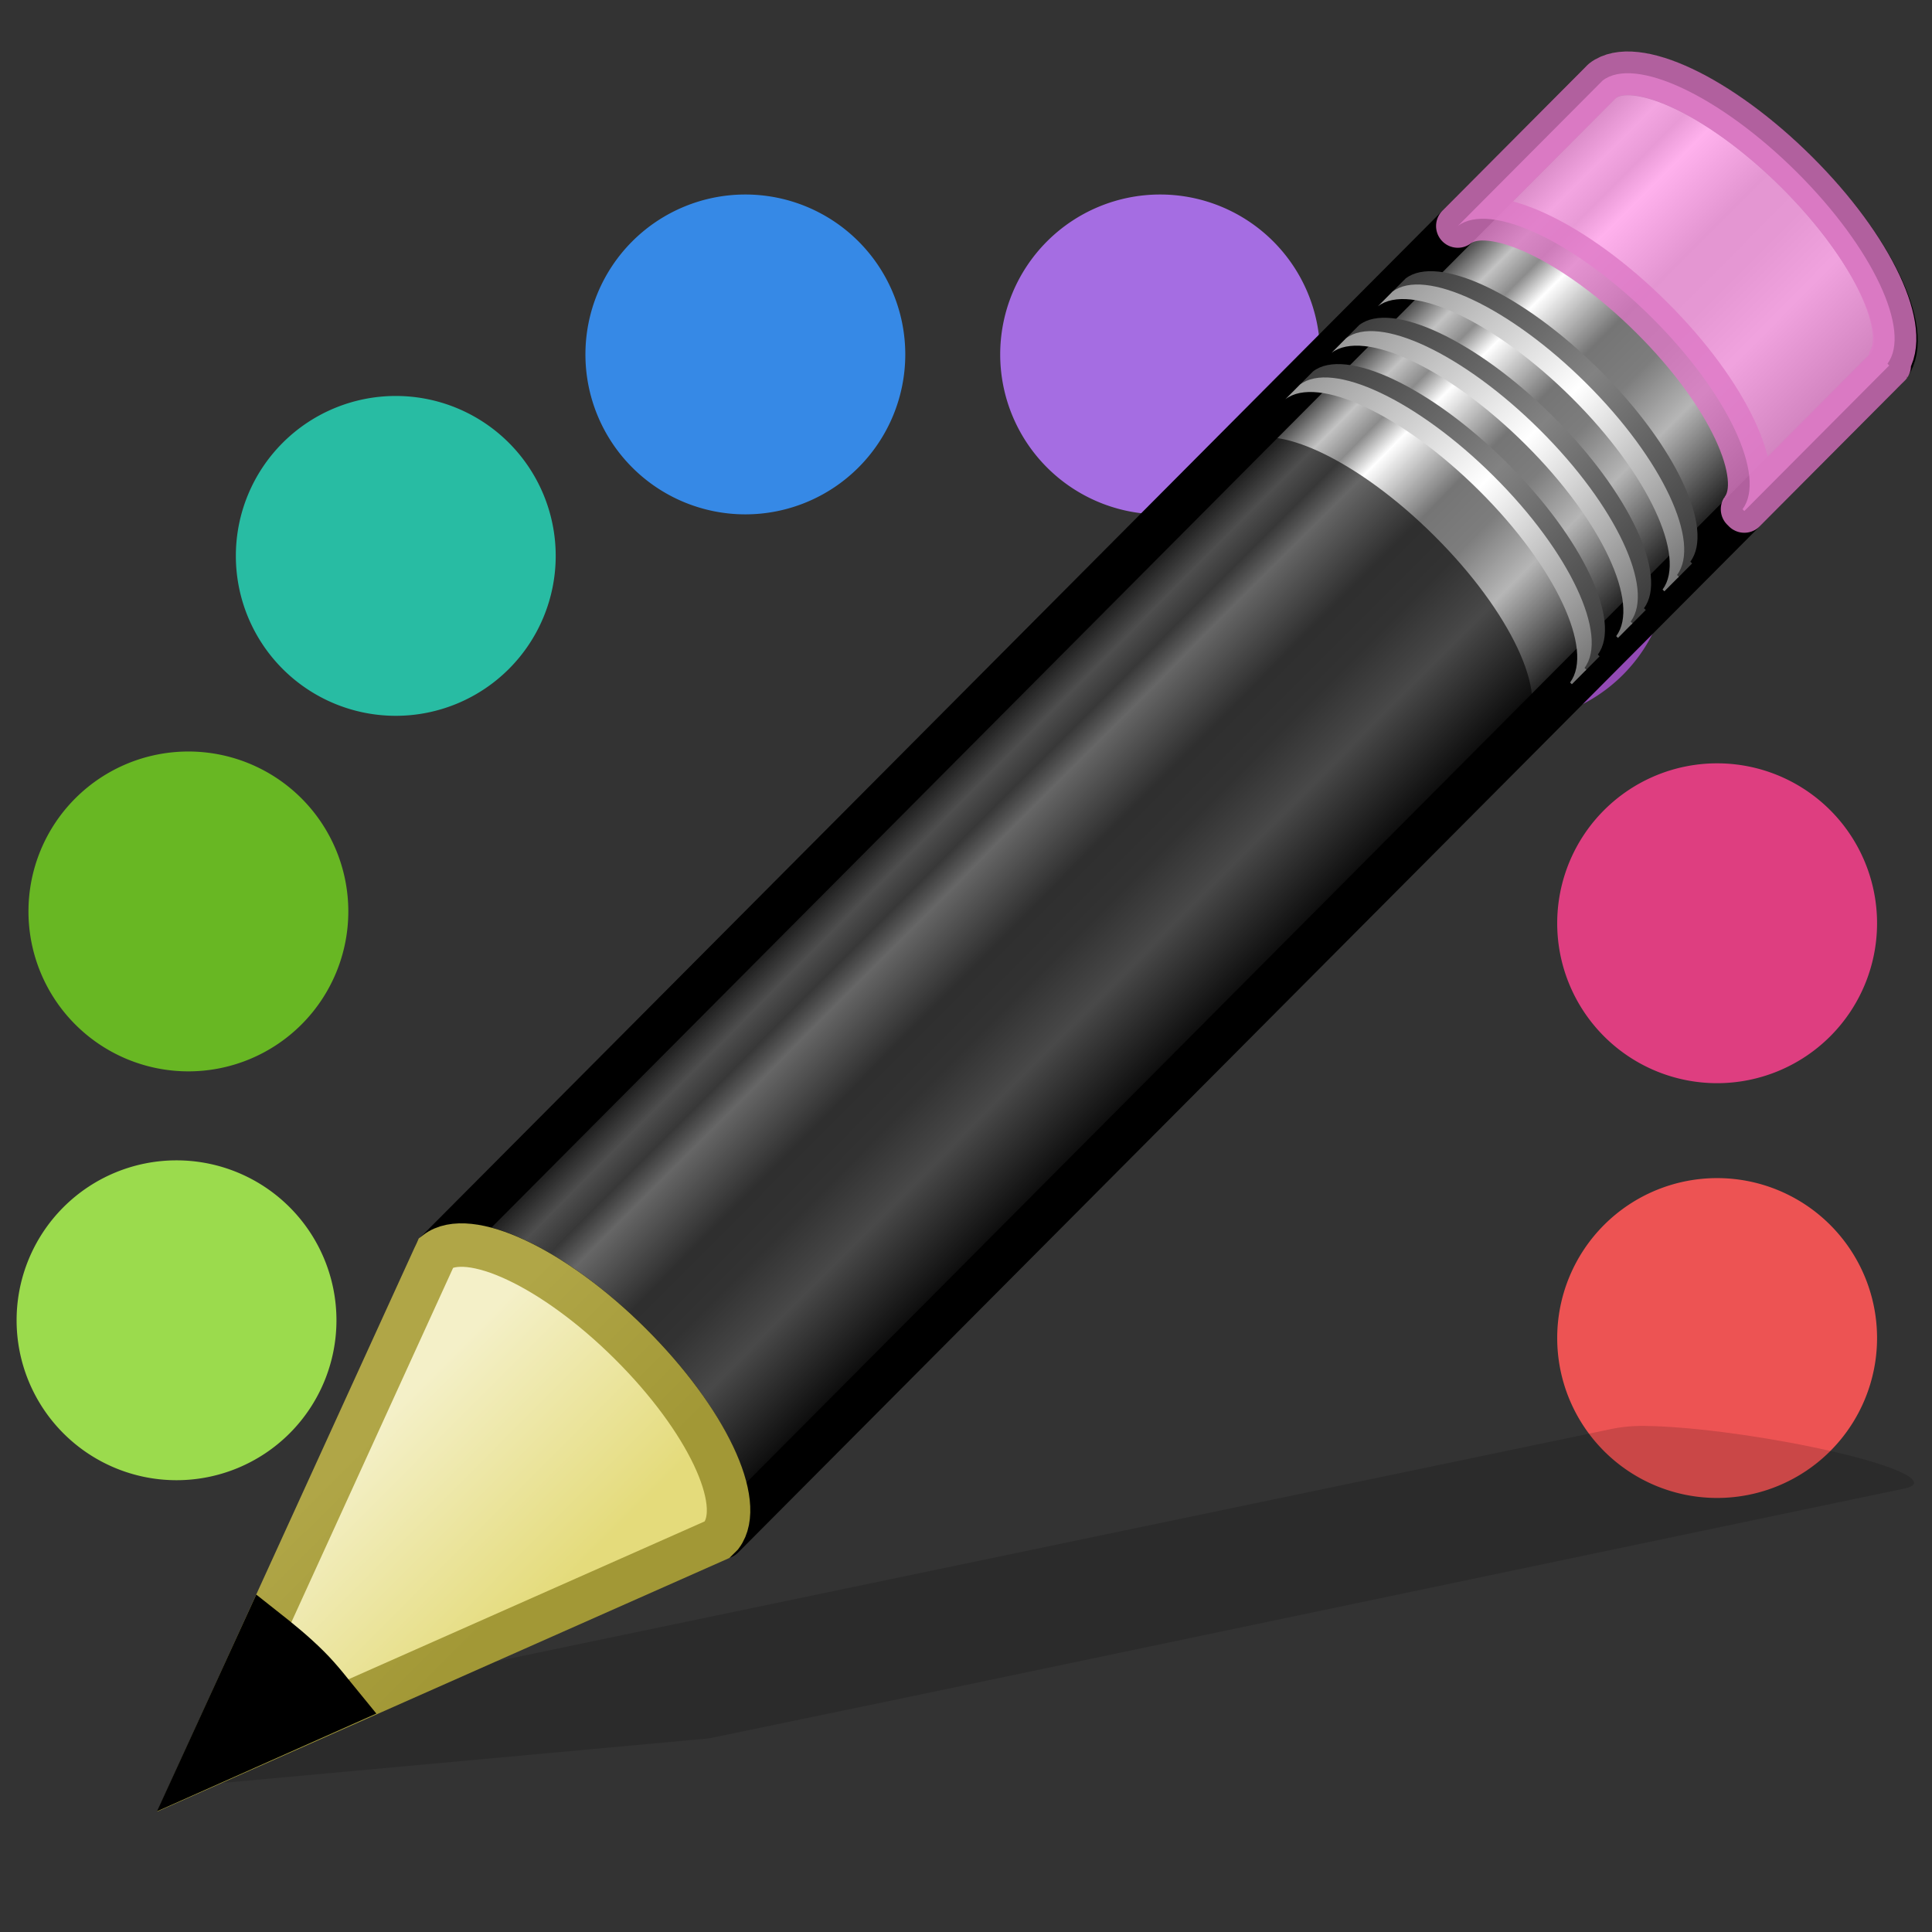 <?xml version="1.0" encoding="UTF-8" standalone="no"?>
<svg
   width="32"
   height="32"
   id="svg2"
   version="1.0"
   xmlns:xlink="http://www.w3.org/1999/xlink"
   xmlns="http://www.w3.org/2000/svg"
   xmlns:svg="http://www.w3.org/2000/svg"
   xmlns:rdf="http://www.w3.org/1999/02/22-rdf-syntax-ns#"
   xmlns:cc="http://creativecommons.org/ns#"
   xmlns:dc="http://purl.org/dc/elements/1.1/">
  <rect width="100%" height="100%" fill="#333333" stroke="none"/>
  <defs
     id="defs4">
    <linearGradient
       xlink:href="#linearGradient3155"
       id="linearGradient4193"
       gradientUnits="userSpaceOnUse"
       gradientTransform="matrix(1.098,-1.103,1.126,1.12,-27.026,19.524)"
       spreadMethod="pad"
       x1="23.576"
       y1="25.357"
       x2="23.576"
       y2="31.211" />
    <linearGradient
       id="linearGradient3155">
      <stop
         id="stop3157"
         offset="0"
         style="stop-color:#000000;stop-opacity:1;" />
      <stop
         style="stop-color:#c3c3c3;stop-opacity:1;"
         offset="0.135"
         id="stop3171" />
      <stop
         id="stop3173"
         offset="0.202"
         style="stop-color:#8c8c8c;stop-opacity:1;" />
      <stop
         style="stop-color:#ffffff;stop-opacity:1;"
         offset="0.27"
         id="stop3163" />
      <stop
         id="stop3165"
         offset="0.447"
         style="stop-color:#757575;stop-opacity:1;" />
      <stop
         style="stop-color:#7d7d7d;stop-opacity:1;"
         offset="0.571"
         id="stop3167" />
      <stop
         id="stop3169"
         offset="0.72"
         style="stop-color:#b6b6b6;stop-opacity:1;" />
      <stop
         id="stop3159"
         offset="1"
         style="stop-color:#000000;stop-opacity:1;" />
    </linearGradient>
    <linearGradient
       xlink:href="#linearGradient3240"
       id="linearGradient4195"
       gradientUnits="userSpaceOnUse"
       gradientTransform="matrix(1.067,-1.071,1.318,1.311,-30.648,14.281)"
       x1="30.038"
       y1="24.99"
       x2="30.038"
       y2="30" />
    <linearGradient
       id="linearGradient3240">
      <stop
         style="stop-color:#3e3e3e;stop-opacity:1;"
         offset="0"
         id="stop3242" />
      <stop
         id="stop3244"
         offset="0.5"
         style="stop-color:#828282;stop-opacity:1;" />
      <stop
         style="stop-color:#3c3c3c;stop-opacity:1;"
         offset="1"
         id="stop3246" />
    </linearGradient>
    <linearGradient
       xlink:href="#linearGradient3223"
       id="linearGradient4197"
       gradientUnits="userSpaceOnUse"
       gradientTransform="matrix(1.067,-1.071,1.318,1.311,-30.953,14.588)"
       x1="30.038"
       y1="24.99"
       x2="30.038"
       y2="30" />
    <linearGradient
       id="linearGradient3223">
      <stop
         id="stop3225"
         offset="0"
         style="stop-color:#999999;stop-opacity:1;" />
      <stop
         style="stop-color:#ffffff;stop-opacity:1;"
         offset="0.5"
         id="stop3231" />
      <stop
         id="stop3227"
         offset="1"
         style="stop-color:#777777;stop-opacity:1;" />
    </linearGradient>
    <linearGradient
       xlink:href="#linearGradient3240"
       id="linearGradient4199"
       gradientUnits="userSpaceOnUse"
       gradientTransform="matrix(1.067,-1.071,1.318,1.311,-29.586,13.215)"
       x1="30.038"
       y1="24.99"
       x2="30.038"
       y2="30" />
    <linearGradient
       xlink:href="#linearGradient3223"
       id="linearGradient4201"
       gradientUnits="userSpaceOnUse"
       gradientTransform="matrix(1.067,-1.071,1.318,1.311,-29.892,13.522)"
       x1="30.038"
       y1="24.99"
       x2="30.038"
       y2="30" />
    <linearGradient
       xlink:href="#linearGradient3240"
       id="linearGradient4203"
       gradientUnits="userSpaceOnUse"
       gradientTransform="matrix(1.067,-1.071,1.318,1.311,-28.52,12.144)"
       x1="30.038"
       y1="24.99"
       x2="30.038"
       y2="30" />
    <linearGradient
       xlink:href="#linearGradient3223"
       id="linearGradient4205"
       gradientUnits="userSpaceOnUse"
       gradientTransform="matrix(1.067,-1.071,1.318,1.311,-28.825,12.451)"
       x1="30.038"
       y1="24.99"
       x2="30.038"
       y2="30" />
    <linearGradient
       xlink:href="#linearGradient3290"
       id="linearGradient4207"
       gradientUnits="userSpaceOnUse"
       gradientTransform="matrix(1.067,-1.071,1.318,1.311,-31.053,14.688)"
       x1="9"
       y1="29.057"
       x2="9"
       y2="26.03" />
    <linearGradient
       id="linearGradient3290">
      <stop
         id="stop3292"
         offset="0"
         style="stop-color:#e4db7b;stop-opacity:1;" />
      <stop
         id="stop3294"
         offset="1"
         style="stop-color:#f4f0c8;stop-opacity:1;" />
    </linearGradient>
    <linearGradient
       xlink:href="#linearGradient3191"
       id="linearGradient4209"
       gradientUnits="userSpaceOnUse"
       gradientTransform="matrix(0.896,0,0,0.895,6.384,7.273)"
       x1="5.518"
       y1="37.372"
       x2="9.522"
       y2="41.392" />
    <linearGradient
       id="linearGradient3191">
      <stop
         id="stop3193"
         offset="0"
         style="stop-color:#b0a647;stop-opacity:1;" />
      <stop
         id="stop3195"
         offset="1"
         style="stop-color:#a29836;stop-opacity:1;" />
    </linearGradient>
  </defs>
  <g
     transform="matrix(0.687,0,0,0.687,32.365,-1.185)"
     id="g4127-3"
     style="stroke-width:0.745">
    <path
       style="display:inline;overflow:visible;visibility:visible;opacity:1;fill:#ed5353;fill-opacity:1;fill-rule:nonzero;stroke:none;stroke-width:0.745;stroke-linecap:square;stroke-linejoin:miter;stroke-miterlimit:4;stroke-dasharray:none;stroke-dashoffset:0;stroke-opacity:1;marker:none;marker-start:none;marker-mid:none;marker-end:none;enable-background:accumulate"
       id="path2964-6"
       d="m -2,34 a 3.714,3.714 0 1 1 -7.429,0 3.714,3.714 0 1 1 7.429,0 z"
       transform="matrix(1.038,0,0,1.038,0.22,-1.308)" />
    <path
       style="display:inline;overflow:visible;visibility:visible;opacity:1;fill:#de3e80;fill-opacity:1;fill-rule:nonzero;stroke:none;stroke-width:0.745;stroke-linecap:square;stroke-linejoin:miter;stroke-miterlimit:4;stroke-dasharray:none;stroke-dashoffset:0;stroke-opacity:1;marker:none;marker-start:none;marker-mid:none;marker-end:none;enable-background:accumulate"
       id="path4113-7"
       d="m -2,34 a 3.714,3.714 0 1 1 -7.429,0 3.714,3.714 0 1 1 7.429,0 z"
       transform="matrix(1.038,0,0,1.038,0.22,-11.308)" />
    <path
       style="display:inline;overflow:visible;visibility:visible;opacity:1;fill:#924ab4;fill-opacity:1;fill-rule:nonzero;stroke:none;stroke-width:0.745;stroke-linecap:square;stroke-linejoin:miter;stroke-miterlimit:4;stroke-dasharray:none;stroke-dashoffset:0;stroke-opacity:1;marker:none;marker-start:none;marker-mid:none;marker-end:none;enable-background:accumulate"
       id="path4115-5"
       d="m -2,34 a 3.714,3.714 0 1 1 -7.429,0 3.714,3.714 0 1 1 7.429,0 z"
       transform="matrix(1.038,0,0,1.038,-4.78,-20.022)" />
    <path
       style="display:inline;overflow:visible;visibility:visible;opacity:1;fill:#a56de2;fill-opacity:1;fill-rule:nonzero;stroke:none;stroke-width:0.745;stroke-linecap:square;stroke-linejoin:miter;stroke-miterlimit:4;stroke-dasharray:none;stroke-dashoffset:0;stroke-opacity:1;marker:none;marker-start:none;marker-mid:none;marker-end:none;enable-background:accumulate"
       id="path4117-3"
       d="m -2,34 a 3.714,3.714 0 1 1 -7.429,0 3.714,3.714 0 1 1 7.429,0 z"
       transform="matrix(1.038,0,0,1.038,-13.209,-25.022)" />
    <path
       style="display:inline;overflow:visible;visibility:visible;opacity:1;fill:#3689e6;fill-opacity:1;fill-rule:nonzero;stroke:none;stroke-width:0.745;stroke-linecap:square;stroke-linejoin:miter;stroke-miterlimit:4;stroke-dasharray:none;stroke-dashoffset:0;stroke-opacity:1;marker:none;marker-start:none;marker-mid:none;marker-end:none;enable-background:accumulate"
       id="path4119-5"
       d="m -2,34 a 3.714,3.714 0 1 1 -7.429,0 3.714,3.714 0 1 1 7.429,0 z"
       transform="matrix(1.038,0,0,1.038,-23.209,-25.022)" />
    <path
       style="display:inline;overflow:visible;visibility:visible;opacity:1;fill:#28bca3;fill-opacity:1;fill-rule:nonzero;stroke:none;stroke-width:0.745;stroke-linecap:square;stroke-linejoin:miter;stroke-miterlimit:4;stroke-dasharray:none;stroke-dashoffset:0;stroke-opacity:1;marker:none;marker-start:none;marker-mid:none;marker-end:none;enable-background:accumulate"
       id="path4121-6"
       d="m -2,34 a 3.714,3.714 0 1 1 -7.429,0 3.714,3.714 0 1 1 7.429,0 z"
       transform="matrix(1.038,0,0,1.038,-31.637,-20.165)" />
    <path
       style="display:inline;overflow:visible;visibility:visible;opacity:1;fill:#68b723;fill-opacity:1;fill-rule:nonzero;stroke:none;stroke-width:0.745;stroke-linecap:square;stroke-linejoin:miter;stroke-miterlimit:4;stroke-dasharray:none;stroke-dashoffset:0;stroke-opacity:1;marker:none;marker-start:none;marker-mid:none;marker-end:none;enable-background:accumulate"
       id="path4123-2"
       d="m -2,34 a 3.714,3.714 0 1 1 -7.429,0 3.714,3.714 0 1 1 7.429,0 z"
       transform="matrix(1.038,0,0,1.038,-36.637,-11.593)" />
    <path
       style="display:inline;overflow:visible;visibility:visible;opacity:1;fill:#9bdb4d;fill-opacity:1;fill-rule:nonzero;stroke:none;stroke-width:0.745;stroke-linecap:square;stroke-linejoin:miter;stroke-miterlimit:4;stroke-dasharray:none;stroke-dashoffset:0;stroke-opacity:1;marker:none;marker-start:none;marker-mid:none;marker-end:none;enable-background:accumulate"
       id="path4125-9"
       d="m -2,34 a 3.714,3.714 0 1 1 -7.429,0 3.714,3.714 0 1 1 7.429,0 z"
       transform="matrix(1.038,0,0,1.038,-36.923,-1.736)" />
  </g>
  <g
     transform="matrix(0.72,0,0,0.72,-2.693,-4.907)"
     id="g4137">
    <path
       style="display:inline;opacity:0.15;fill:#000000;fill-opacity:1;fill-rule:evenodd;stroke:none;stroke-width:1px;stroke-linecap:butt;stroke-linejoin:miter;stroke-opacity:1"
       d="m 41.578,39.618 c -0.321,-0.004 -0.579,0.03 -0.752,0.067 l -23.107,4.814 -4.253,0.887 -0.13,0.022 -5.394,2.507 12.111,-1.109 0.104,-0.022 4.279,-0.887 23.107,-4.837 C 48.237,40.915 47.3,40.49 45.442,40.106 44.049,39.817 42.541,39.629 41.578,39.618 Z"
       id="path2422" />
    <path
       id="rect2383"
       d="m 13.777,35.62 c 0.738,-0.567 2.699,0.352 4.462,2.106 1.759,1.749 2.643,3.664 2.088,4.409 -0.002,0.003 0.043,0.038 0.041,0.041 L 47.134,15.29 C 47.813,14.607 46.89,12.582 45.071,10.773 43.252,8.964 41.222,8.052 40.542,8.734 Z"
       style="fill:url(#linearGradient4193);fill-opacity:1;stroke:#000000;stroke-width:1;stroke-linecap:butt;stroke-linejoin:round;stroke-miterlimit:4;stroke-dasharray:none;stroke-dashoffset:0;stroke-opacity:1" />
    <path
       id="rect3175"
       d="m 37.276,12.015 c 0.738,-0.567 2.699,0.352 4.462,2.106 1.759,1.749 2.643,3.664 2.088,4.409 -0.002,0.003 0.043,0.038 0.041,0.041 l 3.267,-3.281 0.067,-0.067 c 0.002,-0.003 -0.043,-0.038 -0.041,-0.041 0.555,-0.744 -0.329,-2.659 -2.088,-4.409 C 43.308,9.019 41.347,8.1 40.609,8.667 l -0.067,0.067 z"
       style="opacity:0.8;fill:#ff9de8;fill-opacity:1;stroke:#dd78c5;stroke-width:1;stroke-linecap:butt;stroke-linejoin:round;stroke-miterlimit:4;stroke-dasharray:none;stroke-dashoffset:0;stroke-opacity:1" />
    <path
       id="path3208"
       d="m 13.777,35.62 c 0.738,-0.567 2.699,0.352 4.462,2.106 1.759,1.749 2.643,3.664 2.088,4.409 -0.002,0.003 0.043,0.038 0.041,0.041 l 18.433,-18.515 0.067,-0.067 c 0.002,-0.003 -0.043,-0.038 -0.041,-0.041 0.555,-0.744 -0.329,-2.659 -2.088,-4.409 -1.763,-1.754 -3.725,-2.673 -4.462,-2.106 l -0.067,0.067 z"
       style="opacity:0.6;fill:#000000;fill-opacity:1;stroke:none;stroke-width:2;stroke-linecap:butt;stroke-linejoin:round;stroke-miterlimit:4;stroke-dasharray:2, 8;stroke-dashoffset:0;stroke-opacity:0.235" />
    <path
       id="path3233"
       d="m 33.614,15.693 c 0.738,-0.567 2.699,0.352 4.462,2.106 1.759,1.749 2.643,3.664 2.088,4.409 -0.002,0.003 0.043,0.038 0.041,0.041 l 0.333,-0.335 c 0.002,-0.003 -0.043,-0.038 -0.041,-0.041 0.555,-0.744 -0.329,-2.659 -2.088,-4.409 -1.763,-1.754 -3.725,-2.673 -4.462,-2.106 z"
       style="fill:url(#linearGradient4195);fill-opacity:1;stroke:none;stroke-width:2;stroke-linecap:butt;stroke-linejoin:round;stroke-miterlimit:4;stroke-dasharray:2, 8;stroke-dashoffset:0;stroke-opacity:0.235" />
    <path
       id="path3216"
       d="m 33.309,16 c 0.738,-0.567 2.699,0.352 4.462,2.106 1.759,1.749 2.643,3.664 2.088,4.409 -0.002,0.003 0.043,0.038 0.041,0.041 l 0.333,-0.335 c 0.002,-0.003 -0.043,-0.038 -0.041,-0.041 0.555,-0.744 -0.329,-2.659 -2.088,-4.409 -1.763,-1.754 -3.725,-2.673 -4.462,-2.106 z"
       style="fill:url(#linearGradient4197);fill-opacity:1;stroke:none;stroke-width:2;stroke-linecap:butt;stroke-linejoin:round;stroke-miterlimit:4;stroke-dasharray:2, 8;stroke-dashoffset:0;stroke-opacity:0.235" />
    <path
       id="path3248"
       d="m 34.676,14.627 c 0.738,-0.567 2.699,0.352 4.462,2.106 1.759,1.749 2.643,3.664 2.088,4.409 -0.002,0.003 0.043,0.038 0.041,0.041 l 0.333,-0.335 c 0.002,-0.003 -0.043,-0.038 -0.041,-0.041 0.555,-0.744 -0.329,-2.659 -2.088,-4.409 -1.763,-1.754 -3.725,-2.673 -4.462,-2.106 z"
       style="fill:url(#linearGradient4199);fill-opacity:1;stroke:none;stroke-width:2;stroke-linecap:butt;stroke-linejoin:round;stroke-miterlimit:4;stroke-dasharray:2, 8;stroke-dashoffset:0;stroke-opacity:0.235" />
    <path
       id="path3250"
       d="m 34.37,14.934 c 0.738,-0.567 2.699,0.352 4.462,2.106 1.759,1.749 2.643,3.664 2.088,4.409 -0.002,0.003 0.043,0.038 0.041,0.041 l 0.333,-0.335 c 0.002,-0.003 -0.043,-0.038 -0.041,-0.041 0.555,-0.744 -0.329,-2.659 -2.088,-4.409 -1.763,-1.754 -3.725,-2.673 -4.462,-2.106 z"
       style="fill:url(#linearGradient4201);fill-opacity:1;stroke:none;stroke-width:2;stroke-linecap:butt;stroke-linejoin:round;stroke-miterlimit:4;stroke-dasharray:2, 8;stroke-dashoffset:0;stroke-opacity:0.235" />
    <path
       id="path3256"
       d="m 35.743,13.556 c 0.738,-0.567 2.699,0.352 4.462,2.106 1.759,1.749 2.643,3.664 2.088,4.409 -0.002,0.003 0.043,0.038 0.041,0.041 l 0.333,-0.335 c 0.002,-0.003 -0.043,-0.038 -0.041,-0.041 0.555,-0.744 -0.329,-2.659 -2.088,-4.409 -1.763,-1.754 -3.725,-2.673 -4.462,-2.106 z"
       style="fill:url(#linearGradient4203);fill-opacity:1;stroke:none;stroke-width:2;stroke-linecap:butt;stroke-linejoin:round;stroke-miterlimit:4;stroke-dasharray:2, 8;stroke-dashoffset:0;stroke-opacity:0.235" />
    <path
       id="path3258"
       d="m 35.437,13.862 c 0.738,-0.567 2.699,0.352 4.462,2.106 1.759,1.749 2.643,3.664 2.088,4.409 -0.002,0.003 0.043,0.038 0.041,0.041 l 0.333,-0.335 c 0.002,-0.003 -0.043,-0.038 -0.041,-0.041 0.555,-0.744 -0.329,-2.659 -2.088,-4.409 -1.763,-1.754 -3.725,-2.673 -4.462,-2.106 z"
       style="fill:url(#linearGradient4205);fill-opacity:1;stroke:none;stroke-width:2;stroke-linecap:butt;stroke-linejoin:round;stroke-miterlimit:4;stroke-dasharray:2, 8;stroke-dashoffset:0;stroke-opacity:0.235" />
    <path
       style="fill:url(#linearGradient4207);fill-opacity:1;fill-rule:evenodd;stroke:url(#linearGradient4209);stroke-width:1;stroke-linecap:butt;stroke-linejoin:miter;stroke-miterlimit:4;stroke-dasharray:none;stroke-opacity:1"
       d="M 8.357,47.5 20.233,42.236 20.337,42.133 c 0.555,-0.744 -0.341,-2.659 -2.1,-4.408 -1.763,-1.754 -3.722,-2.667 -4.46,-2.1 z"
       id="path3270" />
    <path
       id="path3281"
       d="M 9.825,44.284 8.357,47.488 11.596,46.045 C 11.355,45.751 11.132,45.451 10.839,45.159 10.502,44.823 10.167,44.554 9.825,44.284 Z"
       style="fill:#000000;fill-opacity:1;fill-rule:evenodd;stroke:#000000;stroke-width:1;stroke-linecap:butt;stroke-linejoin:miter;stroke-miterlimit:4;stroke-dasharray:none;stroke-opacity:1" />
  </g>
</svg>
